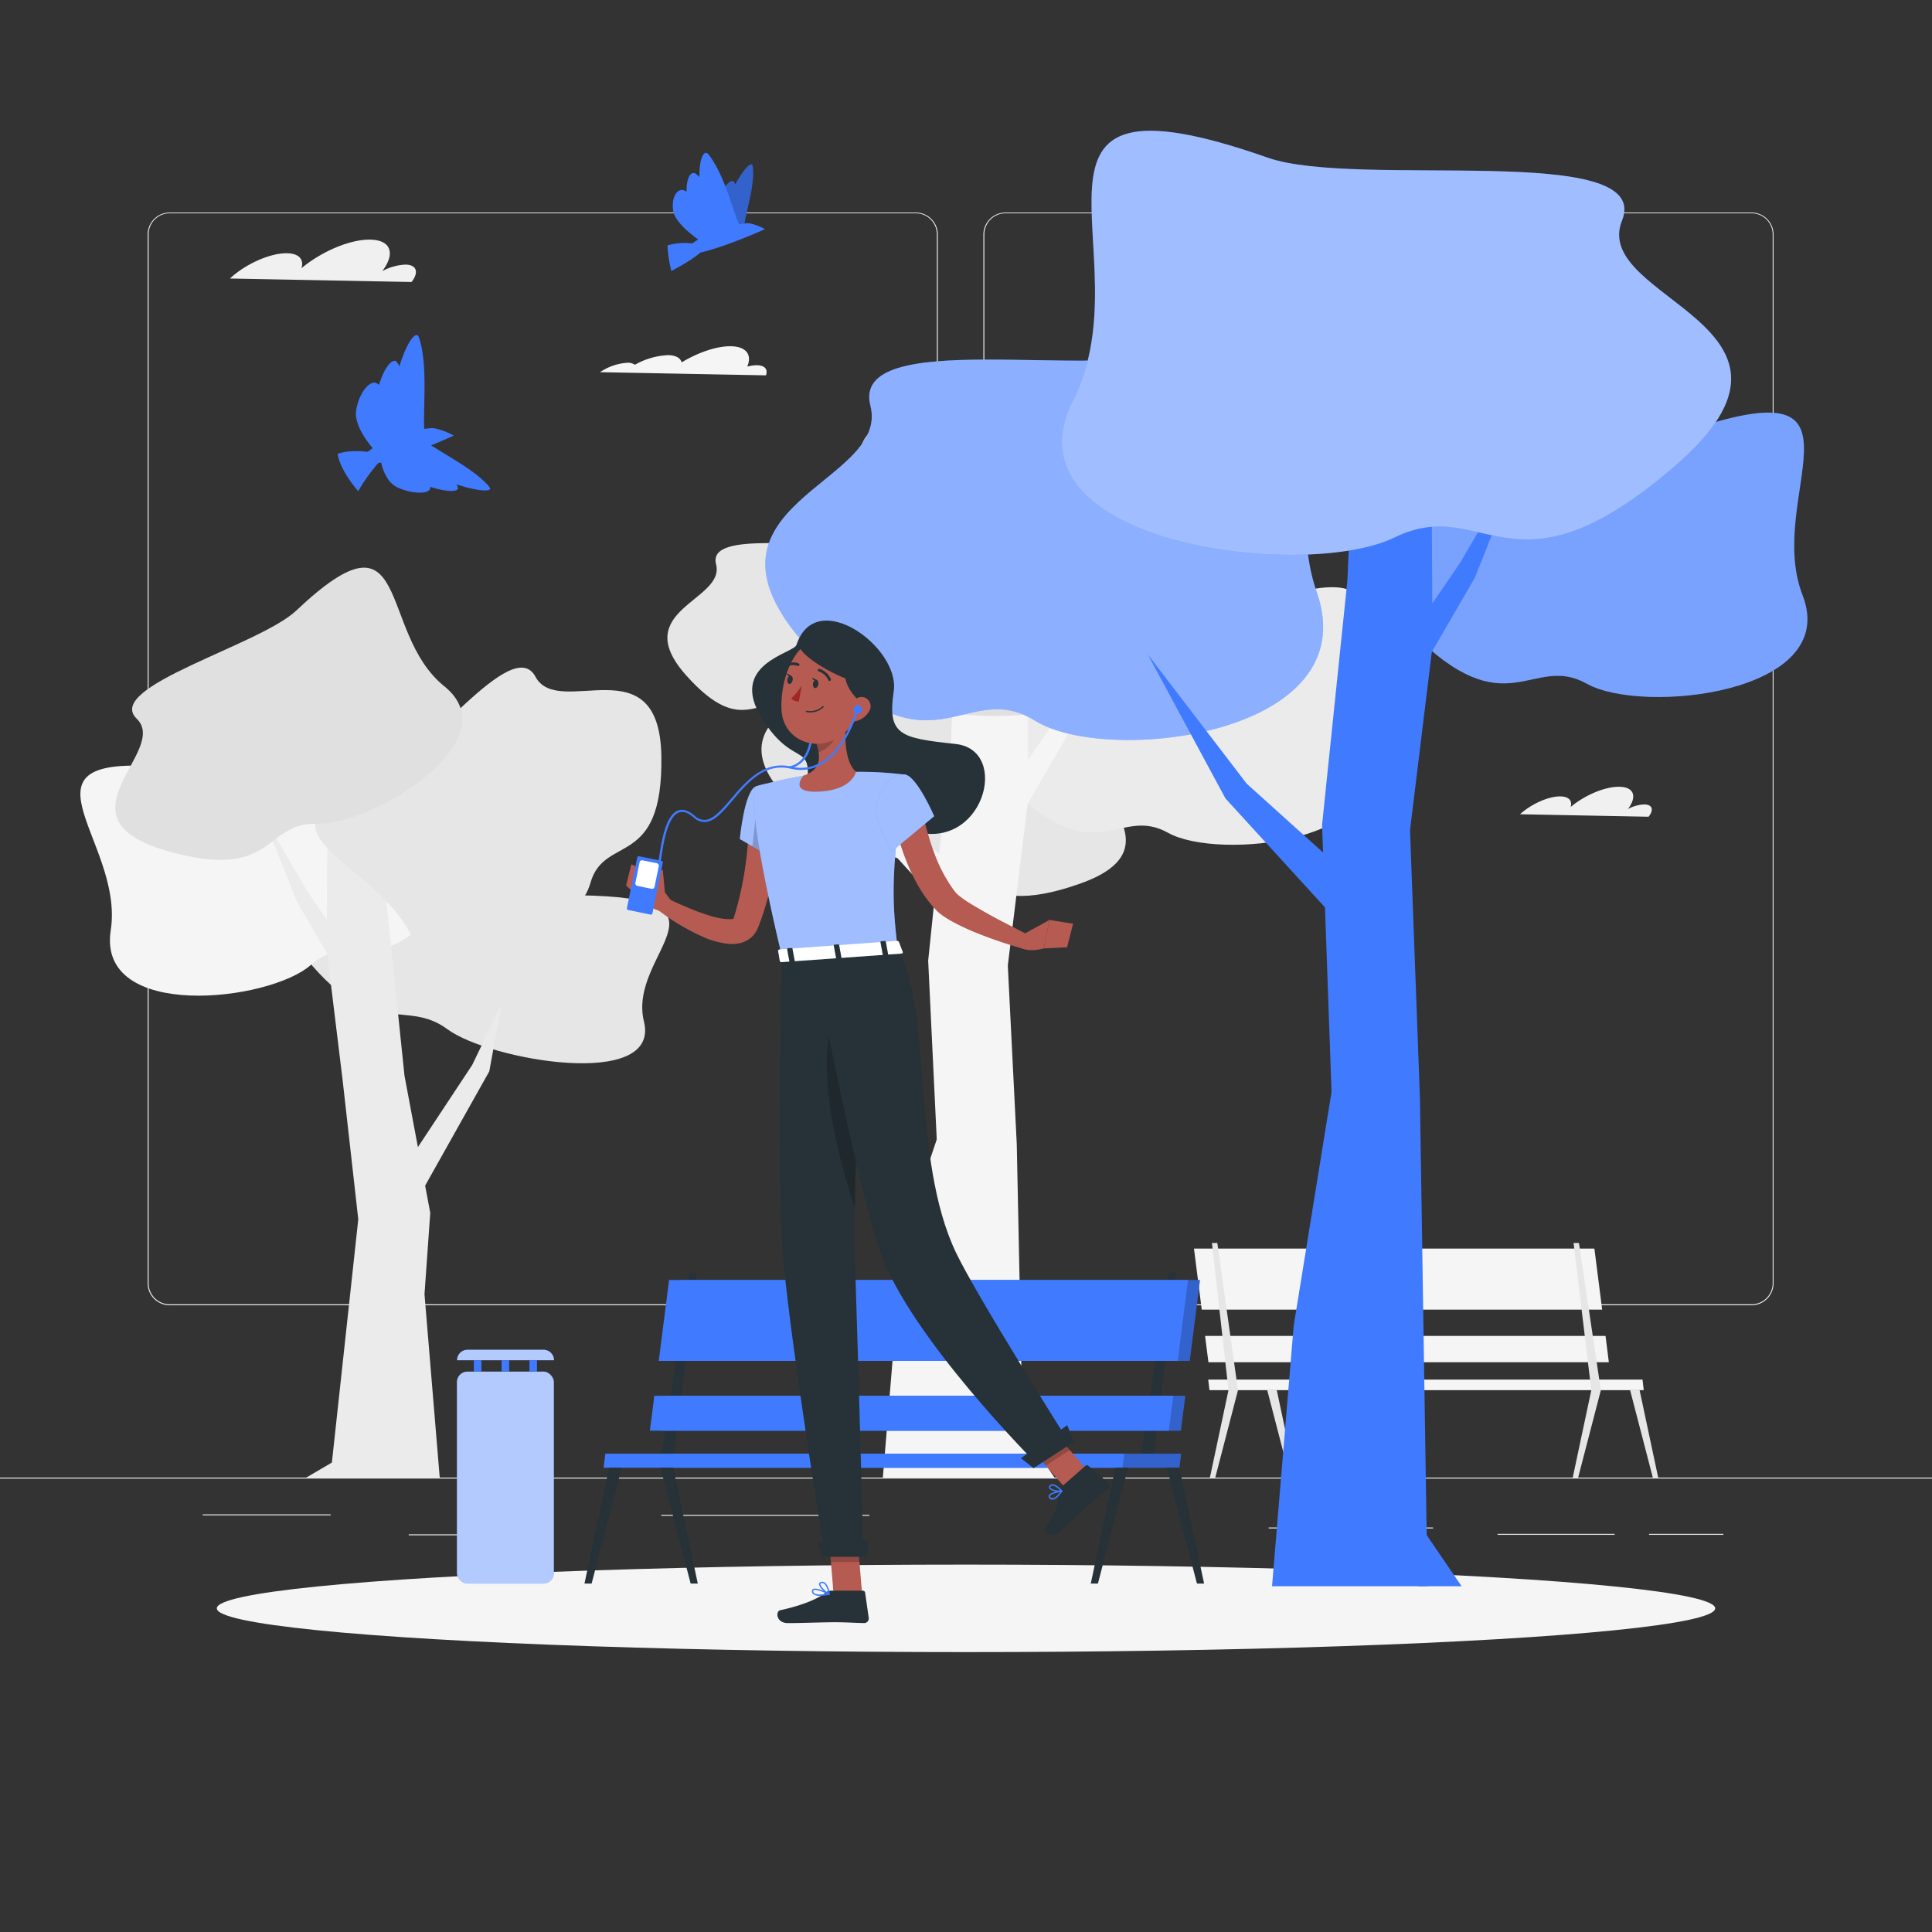 <svg xmlns="http://www.w3.org/2000/svg" viewBox="0 0 500 500"><rect x="0" y="0" width="500" height="500" fill="#333333" stroke="none"/><g id="freepik--background-complete--inject-402"><rect y="382.4" width="500" height="0.25" style="fill:#ebebeb"></rect><rect x="52.46" y="391.92" width="33.12" height="0.25" style="fill:#ebebeb"></rect><rect x="171.14" y="392.05" width="53.86" height="0.25" style="fill:#ebebeb"></rect><rect x="105.77" y="397.08" width="19.19" height="0.25" style="fill:#ebebeb"></rect><rect x="426.77" y="396.96" width="19.23" height="0.25" style="fill:#ebebeb"></rect><rect x="387.57" y="396.96" width="30.29" height="0.25" style="fill:#ebebeb"></rect><rect x="328.33" y="395.31" width="42.56" height="0.25" style="fill:#ebebeb"></rect><path d="M237,337.8H43.91a5.71,5.71,0,0,1-5.7-5.71V60.66A5.71,5.71,0,0,1,43.91,55H237a5.71,5.71,0,0,1,5.71,5.71V332.09A5.71,5.71,0,0,1,237,337.8ZM43.91,55.2a5.46,5.46,0,0,0-5.45,5.46V332.09a5.46,5.46,0,0,0,5.45,5.46H237a5.47,5.47,0,0,0,5.46-5.46V60.66A5.47,5.47,0,0,0,237,55.2Z" style="fill:#ebebeb"></path><path d="M453.31,337.8H260.21a5.72,5.72,0,0,1-5.71-5.71V60.66A5.72,5.72,0,0,1,260.21,55h193.1A5.71,5.71,0,0,1,459,60.66V332.09A5.71,5.71,0,0,1,453.31,337.8ZM260.21,55.2a5.47,5.47,0,0,0-5.46,5.46V332.09a5.47,5.47,0,0,0,5.46,5.46h193.1a5.47,5.47,0,0,0,5.46-5.46V60.66a5.47,5.47,0,0,0-5.46-5.46Z" style="fill:#ebebeb"></path><path d="M149.37,231.7c-13.89-.15-53.61-16.52-52.39-7s-34.74,2.59-17.6,23.52,25.55,10.1,36.41,18.14,55.25,15.82,50.86-2S193.22,232.19,149.37,231.7Z" style="fill:#e6e6e6"></path><path d="M44.7,198.75c14.13,1.48,53.77-15.81,53-3.09s35.48,7.73,19,33.92-25.53,10.55-36.2,20.1S25,264.33,28.66,240.74.09,194.09,44.7,198.75Z" style="fill:#f5f5f5"></path><polygon points="84.77 207.49 98.87 207.49 100.08 233.95 104.68 278.38 111.35 313.89 109.86 334.94 113.8 382.4 85.47 382.4 92.72 315.56 88.65 279.36 84.54 245.71 84.77 207.49" style="fill:#ebebeb"></polygon><polygon points="90.95 257.68 76.83 233.34 67.78 210.56 79.54 230.65 93.78 251.47 90.95 257.68" style="fill:#ebebeb"></polygon><polygon points="93.77 373.89 79.25 382.4 87.13 382.4 93.77 373.89" style="fill:#ebebeb"></polygon><path d="M98.13,200.74c12-4.87,34.51-36.76,40.45-25.6s32.13-8.81,32.58,20.61-14.81,20-18.36,32.78S116.35,265,107.05,243.4,60.34,216.1,98.13,200.74Z" style="fill:#e6e6e6"></path><path d="M76.69,158c-9.57,9.05-49.88,19.72-41.31,28S13.86,211.43,42.54,220s25.59-7.28,39.52-6.8,50.43-21.48,32.92-35.6S106.92,129.42,76.69,158Z" style="fill:#e0e0e0"></path><polygon points="107.12 312.01 126.63 277.26 129.82 259.83 122.2 275.62 107.91 297.24 107.12 312.01" style="fill:#ebebeb"></polygon><path d="M238,163.62c10.74,9.34,53.08,19.48,45.2,28.56s24.7,26.46-3.69,36.51-26.93-7-41.11-6-53.81-21.34-37.43-36.92S204.05,134.13,238,163.62Z" style="fill:#e6e6e6"></path><path d="M327.11,155.85c-14,4.68-58.05-3.89-54.39,8.82s-34.21,15.83-11.63,38.67,28.24,4.93,41.21,12.19,59.53,2.34,50.54-20.76S371.27,141.06,327.11,155.85Z" style="fill:#ebebeb"></path><polygon points="265.81 157.43 247.68 157.43 246.13 191.46 240.21 248.61 242.43 294.88 233.55 321.35 228.48 382.4 264.92 382.4 263.14 296.14 260.82 249.87 266.11 206.59 265.81 157.43" style="fill:#f5f5f5"></polygon><polygon points="257.86 221.98 276.02 190.68 287.67 161.37 272.55 187.21 254.22 214 257.86 221.98" style="fill:#f5f5f5"></polygon><polygon points="261.79 366.1 272.92 382.4 262.77 382.4 261.79 366.1" style="fill:#f5f5f5"></polygon><path d="M221.64,139.51c-9.34,3.48-38.77-2.89-36.32,6.55s-22.85,11.75-7.77,28.69,18.86,3.66,27.52,9.05,39.75,1.74,33.75-15.4S251.12,128.53,221.64,139.51Z" style="fill:#e6e6e6"></path><path d="M253.42,114.46c16,5.61,68.94-3,63.21,11.23s38.62,18.63,9.44,43.77-33.87,4.87-50,12.74-70.5,1.2-57.33-24.57S203,96.77,253.42,114.46Z" style="fill:#e0e0e0"></path><polygon points="242.07 232.82 217.55 205.98 207.97 185.3 222.54 202.51 247.29 224.83 242.07 232.82" style="fill:#f5f5f5"></polygon><path d="M105,68.48a13.92,13.92,0,0,0-6.07,1.68c3.44-4.51,2.29-8-3-8.14s-12.73,3.07-17.92,7.4c.7-2.26-.59-3.81-3.7-3.88-4.36-.09-10.79,2.78-14.8,6.54l47,.9C108.45,70.5,107.87,68.55,105,68.48Z" style="fill:#f0f0f0"></path><path d="M425.59,208.19a9.56,9.56,0,0,0-4.29,1.19c2.43-3.19,1.62-5.68-2.16-5.76s-9,2.17-12.66,5.23c.49-1.6-.42-2.69-2.62-2.74-3.09-.07-7.63,2-10.47,4.62l33.26.64C428.06,209.61,427.65,208.23,425.59,208.19Z" style="fill:#f0f0f0"></path><path d="M195.93,94.52a9.72,9.72,0,0,0-2.55.36c1.29-3-.17-5.18-4.17-5.27-3.67-.08-8.55,1.6-12.79,4.17-.32-1.12-1.5-1.83-3.49-1.87a19.11,19.11,0,0,0-8.61,2.49,3.23,3.23,0,0,0-1.87-.52,14.19,14.19,0,0,0-7.16,2.44l42.94.82C198.77,95.63,198,94.57,195.93,94.52Z" style="fill:#f5f5f5"></path><polygon points="412.63 323.14 410.29 323.14 311.35 323.14 309 323.14 311.01 338.93 313.35 338.93 412.29 338.93 414.64 338.93 412.63 323.14" style="fill:#f5f5f5"></polygon><polygon points="415.51 345.74 413.16 345.74 314.22 345.74 311.87 345.74 312.74 352.55 315.08 352.55 414.03 352.55 416.37 352.55 415.51 345.74" style="fill:#f5f5f5"></polygon><polygon points="425.08 357.04 413.98 357.04 323.79 357.04 312.69 357.04 313.01 359.78 324.12 359.78 414.3 359.78 425.4 359.78 425.08 357.04" style="fill:#f5f5f5"></polygon><polygon points="335.24 382.4 333.84 382.4 327.96 359.78 330.43 359.78 335.24 382.4" style="fill:#e6e6e6"></polygon><polygon points="429.14 382.4 427.75 382.4 421.87 359.78 424.33 359.78 429.14 382.4" style="fill:#e6e6e6"></polygon><polygon points="408.63 321.68 407.24 321.68 411.83 359.78 407.02 382.4 408.42 382.4 414.3 359.78 408.63 321.68" style="fill:#e6e6e6"></polygon><polygon points="315.04 321.68 313.65 321.68 317.93 359.78 313.12 382.4 314.51 382.4 320.39 359.78 315.04 321.68" style="fill:#e6e6e6"></polygon></g><g id="freepik--Shadow--inject-402"><ellipse id="freepik--path--inject-402" cx="250" cy="416.24" rx="193.89" ry="11.32" style="fill:#f5f5f5"></ellipse></g><g id="freepik--trash-can--inject-402"><rect x="118.26" y="354.97" width="25.07" height="54.86" rx="2.7" style="fill:#407BFF"></rect><rect x="118.26" y="354.97" width="25.07" height="54.86" rx="2.7" style="fill:#fff;opacity:0.6"></rect><path d="M140.63,349.32H121a2.7,2.7,0,0,0-2.7,2.7h25.07A2.7,2.7,0,0,0,140.63,349.32Z" style="fill:#407BFF"></path><path d="M140.63,349.32H121a2.7,2.7,0,0,0-2.7,2.7h25.07A2.7,2.7,0,0,0,140.63,349.32Z" style="fill:#fff;opacity:0.6"></path><rect x="129.82" y="352.02" width="1.95" height="2.95" style="fill:#407BFF"></rect><rect x="137.02" y="352.02" width="1.95" height="2.95" style="fill:#407BFF"></rect><rect x="122.63" y="352.02" width="1.95" height="2.95" style="fill:#407BFF"></rect></g><g id="freepik--Bench--inject-402"><polygon points="304.4 329.33 302.55 329.33 295.31 376.21 298.58 376.21 304.4 329.33" style="fill:#263238"></polygon><polygon points="180.31 329.33 178.46 329.33 171.22 376.21 174.49 376.21 180.31 329.33" style="fill:#263238"></polygon><polygon points="310.56 331.27 307.9 352.2 173.6 352.2 176.26 331.27 310.56 331.27" style="fill:#407BFF"></polygon><polygon points="310.56 331.27 307.9 352.2 173.6 352.2 176.26 331.27 310.56 331.27" style="opacity:0.2"></polygon><polygon points="307.45 331.27 304.79 352.2 170.49 352.2 173.15 331.27 307.45 331.27" style="fill:#407BFF"></polygon><polygon points="172.45 361.23 306.75 361.23 305.6 370.26 171.31 370.26 172.45 361.23" style="fill:#407BFF"></polygon><polygon points="172.45 361.23 306.75 361.23 305.6 370.26 171.31 370.26 172.45 361.23" style="opacity:0.2"></polygon><polygon points="169.34 361.23 303.64 361.23 302.49 370.26 168.19 370.26 169.34 361.23" style="fill:#407BFF"></polygon><polygon points="171.37 376.21 305.67 376.21 305.24 379.85 170.94 379.85 171.37 376.21" style="fill:#407BFF"></polygon><polygon points="171.37 376.21 305.67 376.21 305.24 379.85 170.94 379.85 171.37 376.21" style="opacity:0.2"></polygon><polygon points="156.65 376.21 290.94 376.21 290.52 379.85 156.22 379.85 156.65 376.21" style="fill:#407BFF"></polygon><polygon points="282.29 409.83 284.14 409.83 291.93 379.85 288.67 379.85 282.29 409.83" style="fill:#263238"></polygon><polygon points="311.62 409.83 309.77 409.83 301.97 379.85 305.24 379.85 311.62 409.83" style="fill:#263238"></polygon><polygon points="151.26 409.83 153.11 409.83 160.91 379.85 157.64 379.85 151.26 409.83" style="fill:#263238"></polygon><polygon points="180.59 409.83 178.74 409.83 170.94 379.85 174.21 379.85 180.59 409.83" style="fill:#263238"></polygon></g><g id="freepik--Tree--inject-402"><path d="M438.1,111.07c-15.44,5.17-64.1-4.3-60.05,9.74s-37.78,17.48-12.84,42.69,31.18,5.44,45.49,13.46,65.72,2.58,55.8-22.92S486.84,94.74,438.1,111.07Z" style="fill:#407BFF"></path><path d="M438.1,111.07c-15.44,5.17-64.1-4.3-60.05,9.74s-37.78,17.48-12.84,42.69,31.18,5.44,45.49,13.46,65.72,2.58,55.8-22.92S486.84,94.74,438.1,111.07Z" style="fill:#fff;opacity:0.3"></path><polygon points="370.42 112.81 350.4 112.81 348.69 150.39 342.15 213.47 344.6 282.59 334.8 343.13 329.2 410.52 369.43 410.52 367.47 283.98 364.91 214.87 370.75 167.09 370.42 112.81" style="fill:#407BFF"></polygon><polygon points="361.64 184.08 381.69 149.52 394.55 117.16 377.85 145.69 357.62 175.26 361.64 184.08" style="fill:#407BFF"></polygon><polygon points="365.98 392.53 378.26 410.52 367.06 410.52 365.98 392.53" style="fill:#407BFF"></polygon><path d="M303.69,90.81C283.52,98.32,220,84.57,225.26,105s-49.33,25.36-16.77,62,40.73,7.9,59.42,19.54,85.83,3.74,72.87-33.27S367.35,67.11,303.69,90.81Z" style="fill:#407BFF"></path><path d="M303.69,90.81C283.52,98.32,220,84.57,225.26,105s-49.33,25.36-16.77,62,40.73,7.9,59.42,19.54,85.83,3.74,72.87-33.27S367.35,67.11,303.69,90.81Z" style="fill:#fff;opacity:0.4"></path><path d="M328.06,40.8c23.19,8.13,100-4.33,91.71,16.29s56,27,13.7,63.51-49.15,7.07-72.52,18.48-102.29,1.74-83.19-35.64S254.84,15.12,328.06,40.8Z" style="fill:#407BFF"></path><path d="M328.06,40.8c23.19,8.13,100-4.33,91.71,16.29s56,27,13.7,63.51-49.15,7.07-72.52,18.48-102.29,1.74-83.19-35.64S254.84,15.12,328.06,40.8Z" style="fill:#fff;opacity:0.5"></path><polygon points="344.21 236.26 317.14 206.63 297.04 169.35 322.64 202.81 349.98 227.45 344.21 236.26" style="fill:#407BFF"></polygon></g><g id="freepik--Character--inject-402"><path d="M206.12,166.91c-.72,2.2-17.76,4.9-8.94,19s13.92,4.57,11.13,20.42,17.33,5.34,27.61,8.64c18.47,5.94,25.85-20.89,11.38-22.43s-17.67-2.32-16-13.68S211.14,151.65,206.12,166.91Z" style="fill:#263238"></path><path d="M201.43,212.15c0,2.39-.15,4.54-.34,6.79s-.54,4.44-.91,6.65a71.54,71.54,0,0,1-3.44,13l-.3.8c-.11.28-.16.45-.4,1a6.7,6.7,0,0,1-2,2.53,7,7,0,0,1-2.74,1.2,9.64,9.64,0,0,1-2.39.18,21.39,21.39,0,0,1-7.23-1.95,58.4,58.4,0,0,1-11.51-6.94l2-3.15c1.86.89,3.81,1.78,5.73,2.58a53.71,53.71,0,0,0,5.77,2.12,17.78,17.78,0,0,0,5.3.93c.71,0,1.11-.28,1-.27s-.1.07-.09,0l.37-1.24a84.54,84.54,0,0,0,2.61-12c.3-2,.51-4.11.7-6.17s.31-4.18.38-6.09Z" style="fill:#b55b52"></path><path d="M195.66,203.51c-3,1-4.2,13.63-4.2,13.63l8.78,5.08s7.1-13.18,4.52-16.34S200,202.06,195.66,203.51Z" style="fill:#407BFF"></path><path d="M195.66,203.51c-3,1-4.2,13.63-4.2,13.63l8.78,5.08s7.1-13.18,4.52-16.34S200,202.06,195.66,203.51Z" style="fill:#fff;opacity:0.5"></path><polygon points="196.13 206.28 194.72 219.03 199.65 221.88 196.13 206.28" style="opacity:0.2"></polygon><path d="M173.78,233.22,168.39,226l-2,7.22s3.38,3.33,6.31,2.41Z" style="fill:#b55b52"></path><path d="M171.53,225.11h0a1.77,1.77,0,0,0-1.32,1.51l-.44,3.52,2.33,1.1Z" style="fill:#b55b52"></path><polygon points="163.4 223.7 162.03 229.16 166.36 233.22 168.39 226 163.4 223.7" style="fill:#b55b52"></polygon><polygon points="223.11 412.52 215.73 412.52 214.31 395.43 221.69 395.43 223.11 412.52" style="fill:#b55b52"></polygon><polygon points="282.33 381.6 276.14 385.61 264.85 372.56 271.04 368.54 282.33 381.6" style="fill:#b55b52"></polygon><path d="M274.68,384.84l6.22-5.49a.58.58,0,0,1,.77,0l5.05,4.29a1.18,1.18,0,0,1,0,1.77c-2.2,1.88-3.36,2.67-6.09,5.09-1.68,1.48-4,3.83-6.31,5.88s-4.47-.14-3.69-1.2c3.51-4.76,3.06-6.65,3.44-9.17A2,2,0,0,1,274.68,384.84Z" style="fill:#263238"></path><path d="M215,411.67h8.3a.59.59,0,0,1,.59.5l.94,6.56a1.19,1.19,0,0,1-1.18,1.32c-2.89-.05-4.29-.22-7.94-.22-2.24,0-8.68.23-11.78.23s-3.27-3.06-2-3.34c5.79-1.25,9.87-3,11.82-4.6A1.94,1.94,0,0,1,215,411.67Z" style="fill:#263238"></path><g style="opacity:0.2"><polygon points="214.31 395.43 215.04 404.24 222.43 404.24 221.7 395.43 214.31 395.43"></polygon><polygon points="271.05 368.55 264.85 372.56 270.67 379.29 276.87 375.27 271.05 368.55"></polygon></g><path d="M195.66,203.51s-3.42,1.49,6.75,44.18l29.9-2.18c-1.39-12.13-1.95-19.63,2.05-45a88,88,0,0,0-12.82-.75,94,94,0,0,0-13.57,1C202.17,201.67,195.66,203.51,195.66,203.51Z" style="fill:#407BFF"></path><path d="M195.66,203.51s-3.42,1.49,6.75,44.18l29.9-2.18c-1.39-12.13-1.95-19.63,2.05-45a88,88,0,0,0-12.82-.75,94,94,0,0,0-13.57,1C202.17,201.67,195.66,203.51,195.66,203.51Z" style="fill:#fff;opacity:0.5"></path><path d="M219.09,184.54c-.54,4.43-.82,12.5,2.45,15.19,0,0-.87,4.52-9,5.11-8.92.65-4.58-4.12-4.58-4.12,4.78-1.52,4.39-5.12,3.3-8.46Z" style="fill:#b55b52"></path><path d="M215.9,187.69l-4.63,4.57a14.82,14.82,0,0,1,.6,2.38c1.84-.41,4.25-2.64,4.3-4.6A6.54,6.54,0,0,0,215.9,187.69Z" style="opacity:0.2"></path><path d="M204.46,198.85a.27.27,0,0,1-.27-.21.28.28,0,0,1,.21-.33c8.29-1.85,4.82-18,4.78-18.16a.27.27,0,0,1,.21-.32.26.26,0,0,1,.32.21c.16.68,3.62,16.83-5.19,18.81Z" style="fill:#407BFF"></path><path d="M224.08,177.17c-1.67,7.13-2.23,10.18-6.5,13.26-6.43,4.63-14.82,1-15.31-6.47-.44-6.74,2.37-17.27,9.91-18.94A10,10,0,0,1,224.08,177.17Z" style="fill:#b55b52"></path><path d="M206.91,166.31c-2.4,3.33,21,15.76,18.72,7.91S213.18,157.59,206.91,166.31Z" style="fill:#263238"></path><path d="M218.8,174.33c-.57,3.47,4,7.58,4,7.58s5.88-4.34,2.18-6.65S218.8,174.33,218.8,174.33Z" style="fill:#263238"></path><path d="M202.41,247.69s-1.69,57.13.43,79.55c2.2,23.32,10.62,75.3,10.62,75.3h10s-1.37-51.85-2.15-74.85c-.86-25.07,3-81.59,3-81.59Z" style="fill:#263238"></path><polygon points="224.31 402.9 212.59 402.9 211.74 399.16 224.85 398.7 224.31 402.9" style="fill:#263238"></polygon><path d="M216.33,260.86c-6.27,15.31,1.56,41.83,4.89,51.67.23-15.15,1.14-33.73,1.91-47.37C221.46,257.59,219.22,253.8,216.33,260.86Z" style="opacity:0.2"></path><path d="M210.3,247.11s11.06,58.47,17.55,77c7.71,22,40.4,54.69,40.4,54.69l8.44-5.48s-23.76-37.6-29.26-49.1c-11.75-24.55-6-62.82-15.12-78.74Z" style="fill:#263238"></path><polygon points="277.95 373.16 267.48 379.95 264.22 377.38 276.19 368.84 277.95 373.16" style="fill:#263238"></polygon><path d="M211.79,177.12c-.1.58-.5,1-.88.94s-.61-.59-.51-1.18.49-1,.87-.94S211.89,176.53,211.79,177.12Z" style="fill:#263238"></path><path d="M205.15,176c-.1.59-.49,1-.87,1s-.62-.6-.52-1.18.5-1,.88-.95S205.25,175.4,205.15,176Z" style="fill:#263238"></path><path d="M204.8,174.86l-1.34-.64S204,175.44,204.8,174.86Z" style="fill:#263238"></path><path d="M207.49,177.39a16,16,0,0,1-2.73,3.39,2.57,2.57,0,0,0,2,.75Z" style="fill:#a02724"></path><path d="M209.59,184.37a5.41,5.41,0,0,1-.87-.08.17.17,0,1,1,.05-.34,4.74,4.74,0,0,0,4.11-1.17.17.17,0,0,1,.25.23A4.85,4.85,0,0,1,209.59,184.37Z" style="fill:#263238"></path><path d="M224.91,184.11a5.39,5.39,0,0,1-3.26,2.48c-1.82.46-2.68-1.18-2.14-2.87.48-1.53,2-3.61,3.82-3.32A2.41,2.41,0,0,1,224.91,184.11Z" style="fill:#b55b52"></path><rect x="163.49" y="222.06" width="6.75" height="14.2" rx="0.4" transform="translate(49.28 -28.78) rotate(11.55)" style="fill:#407BFF"></rect><rect x="164.91" y="222.97" width="5.06" height="6.75" rx="0.61" transform="translate(48.73 -28.95) rotate(11.55)" style="fill:#fff"></rect><path d="M222.86,184.33a1.11,1.11,0,1,1-.32-1.68A1.22,1.22,0,0,1,222.86,184.33Z" style="fill:#407BFF"></path><path d="M170.7,223h-.07a.27.27,0,0,1-.19-.33c.06-.25.14-.78.24-1.44.51-3.33,1.56-10.27,4.79-11.47,1.27-.47,2.72,0,4.32,1.36a3.69,3.69,0,0,0,2.72,1.07c2.17-.17,4.26-2.63,6.69-5.47,3.79-4.44,8.51-10,15.57-8.31,11.58,2.73,16.46-13.74,16.51-13.91a.27.27,0,1,1,.52.16c-.05.17-5.09,17.12-17.15,14.28-6.74-1.59-11.15,3.58-15,8.14-2.5,2.93-4.66,5.46-7.05,5.65a4.22,4.22,0,0,1-3.12-1.19c-1.44-1.24-2.71-1.67-3.78-1.27-2.93,1.09-4,8.06-4.44,11-.11.71-.18,1.21-.26,1.49A.27.27,0,0,1,170.7,223Z" style="fill:#407BFF"></path><path d="M214.68,176.22a.35.35,0,0,1-.33-.25,4.16,4.16,0,0,0-2.47-2.21.35.35,0,0,1-.22-.44.34.34,0,0,1,.44-.22,4.77,4.77,0,0,1,2.92,2.67.34.34,0,0,1-.23.43A.22.22,0,0,1,214.68,176.22Z" style="fill:#263238"></path><path d="M203.68,172.58a.36.36,0,0,1-.3-.18.35.35,0,0,1,.13-.47,3.5,3.5,0,0,1,3.19-.22.35.35,0,0,1-.32.63h0a2.77,2.77,0,0,0-2.52.19A.31.31,0,0,1,203.68,172.58Z" style="fill:#263238"></path><path d="M238.51,209.17c.36,1.75.82,3.75,1.35,5.6s1.09,3.75,1.77,5.55a39.31,39.31,0,0,0,5.13,9.93l.71.89a9.47,9.47,0,0,0,.83.74,26,26,0,0,0,2.22,1.59c1.63,1,3.35,2,5.12,3s3.56,1.93,5.37,2.86l5.45,2.8-1.32,3.5a112.79,112.79,0,0,1-11.94-4c-2-.8-3.92-1.64-5.87-2.66a30.19,30.19,0,0,1-3-1.75,14.14,14.14,0,0,1-1.57-1.21c-.63-.59-.93-1-1.35-1.41a33.82,33.82,0,0,1-3.92-5.62,46.29,46.29,0,0,1-2.86-6,62.39,62.39,0,0,1-2.12-6.17,59.07,59.07,0,0,1-1.48-6.42Z" style="fill:#b55b52"></path><path d="M234.36,200.48c3.06.69,7.41,10.75,7.41,10.75l-11,9.15s-4.86-8.3-3.88-12.26C227.88,204,230.87,199.69,234.36,200.48Z" style="fill:#407BFF"></path><path d="M234.36,200.48c3.06.69,7.41,10.75,7.41,10.75l-11,9.15s-4.86-8.3-3.88-12.26C227.88,204,230.87,199.69,234.36,200.48Z" style="fill:#fff;opacity:0.5"></path><path d="M272.42,388.12h-.09a1,1,0,0,1-.83-.51.61.61,0,0,1-.06-.6c.38-.86,3-1.26,3.32-1.3a.16.16,0,0,1,.17.08.17.17,0,0,1,0,.19C274.38,386.77,273.34,388.06,272.42,388.12Zm2-2c-1.05.19-2.43.57-2.63,1a.23.23,0,0,0,0,.26.69.69,0,0,0,.55.35C272.84,387.78,273.6,387.18,274.39,386.14Z" style="fill:#407BFF"></path><path d="M274.55,386.1c-.91.07-2.62-.25-3-.91a.61.61,0,0,1,.12-.75.93.93,0,0,1,.71-.32c1.07,0,2.49,1.59,2.55,1.66a.17.17,0,0,1,0,.17.2.2,0,0,1-.13.12Zm-2.23-1.62a.56.56,0,0,0-.4.19c-.15.17-.12.27-.08.35.26.44,1.68.79,2.58.74-.5-.5-1.41-1.29-2.05-1.29Z" style="fill:#407BFF"></path><path d="M212.24,413a2.78,2.78,0,0,1-1.79-.46.93.93,0,0,1-.31-.85.53.53,0,0,1,.29-.46c.91-.5,3.85,1,4.18,1.18a.16.16,0,0,1,.09.18.16.16,0,0,1-.14.14A12,12,0,0,1,212.24,413Zm-1.31-1.53a.75.75,0,0,0-.33.06.23.23,0,0,0-.12.19.64.64,0,0,0,.2.56c.45.41,1.67.48,3.3.21A9.38,9.38,0,0,0,210.93,411.43Z" style="fill:#407BFF"></path><path d="M214.53,412.7l-.07,0c-.88-.4-2.62-2-2.49-2.82,0-.2.18-.45.66-.5a1.31,1.31,0,0,1,1,.3,4.86,4.86,0,0,1,1.1,2.85.17.17,0,0,1-.07.16A.17.17,0,0,1,214.53,412.7Zm-1.76-3h-.1c-.32,0-.34.16-.35.2-.08.5,1.1,1.76,2,2.3a4.16,4.16,0,0,0-.94-2.28A1,1,0,0,0,212.77,409.71Z" style="fill:#407BFF"></path><path d="M211.44,176l-1.34-.65S210.63,176.57,211.44,176Z" style="fill:#263238"></path><path d="M232.63,243.73l1,2.62c.12.2-.11.43-.46.45L202.36,249c-.27,0-.51-.1-.54-.26l-.46-2.66c0-.19.19-.36.49-.38l30.27-2.2A.54.54,0,0,1,232.63,243.73Z" style="fill:#fff"></path><path d="M228.81,247.41l.81-.06c.16,0,.28-.1.26-.2l-.63-3.45c0-.11-.17-.18-.33-.17l-.81.06c-.16,0-.28.11-.26.21l.63,3.45C228.5,247.35,228.65,247.42,228.81,247.41Z" style="fill:#263238"></path><path d="M204.66,249.16l.81,0c.16,0,.28-.11.26-.21l-.64-3.45c0-.1-.16-.17-.32-.16l-.81.06c-.17,0-.28.1-.26.2l.63,3.45C204.35,249.1,204.49,249.18,204.66,249.16Z" style="fill:#263238"></path><path d="M216.73,248.29l.81-.06c.16,0,.28-.11.26-.21l-.63-3.45c0-.1-.17-.17-.33-.16l-.81.06c-.16,0-.28.1-.26.2l.63,3.45C216.42,248.23,216.57,248.3,216.73,248.29Z" style="fill:#263238"></path><path d="M264.61,241.93l7-3.85-1.47,7.36s-4.52,1.43-6.72-.71Z" style="fill:#b55b52"></path><polygon points="277.72 239.06 276.16 245.16 270.13 245.44 271.6 238.08 277.72 239.06" style="fill:#b55b52"></polygon></g><g id="freepik--Birds--inject-402"><path d="M95.19,116.94c4-3.41,14.66-6.53,17.22-6.1a17.19,17.19,0,0,1,5,1.89s-11.14,5.2-19.54,7.13a46,46,0,0,0-5.17,7.25s-4.74-5.35-5.31-9.65C90.47,116.29,95.19,116.94,95.19,116.94Z" style="fill:#407BFF"></path><path d="M108.42,87.33c-.83-2.36-3.84,2.39-5.63,9.57s.58,18.21.58,18.21l6.87-2.82C108.74,111.23,111.29,95.53,108.42,87.33Z" style="fill:#407BFF"></path><path d="M102.81,93.83c-1.18-1.82-4,2-5.21,7.73s2.68,14.28,2.68,14.28l7.35-2.47C105.84,112.59,106.92,100.16,102.81,93.83Z" style="fill:#407BFF"></path><path d="M97.64,99.27c-1.74-1.24-4.77,2.28-5.48,7s5.31,10.85,5.31,10.85l6.74-2.42C103.81,112.35,103.68,103.59,97.64,99.27Z" style="fill:#407BFF"></path><path d="M126.67,126.07c1.18,1.51-4.12,1-10.4-1.35s-12.73-8.61-12.73-8.61l6.33-2.4C109.7,115,122.58,120.79,126.67,126.07Z" style="fill:#407BFF"></path><path d="M118.48,126.11c.57,1.46-4,1.23-8.82-.74s-8.59-7.94-8.59-7.94l6.39-2.81C106.9,115.93,116.51,121,118.48,126.11Z" style="fill:#407BFF"></path><path d="M111.33,126.4c-.2,1.49-4.63,1.52-8.47-.25s-4.47-7.8-4.47-7.8l6-2.51C105.8,117.13,112,121.19,111.33,126.4Z" style="fill:#407BFF"></path><path d="M194.78,42.92c-.23-1.37-2.47,1-4.52,4.84-.08-.22-.16-.44-.26-.65-.51-1-2.51.77-4.07,3.75-.09-.08-.17-.17-.26-.24-1-.81-3.63,1.46-4.76,4.51s2.26,7,2.26,7l4.38-1.35v.06l3.13-1.09.08,0h0l2-.69C191.82,58.39,195.69,48.24,194.78,42.92Z" style="fill:#407BFF"></path><path d="M194.78,42.92c-.23-1.37-2.47,1-4.52,4.84-.08-.22-.16-.44-.26-.65-.51-1-2.51.77-4.07,3.75-.09-.08-.17-.17-.26-.24-1-.81-3.63,1.46-4.76,4.51s2.26,7,2.26,7l4.38-1.35v.06l3.13-1.09.08,0h0l2-.69C191.82,58.39,195.69,48.24,194.78,42.92Z" style="opacity:0.2"></path><path d="M179.21,63c3.56-2.85,12.66-5.53,14.75-5.2a12.92,12.92,0,0,1,4,1.51s-9.64,4.4-16.75,6.07c-2.15,2-7.46,4.75-7.46,4.75a30.87,30.87,0,0,1-1-6.62A16.31,16.31,0,0,1,179.21,63Z" style="fill:#407BFF"></path><path d="M183.4,40c-1.39-1.78-2.74,1.89-2.31,7.39s5.63,13.84,5.63,13.84L192,59C190.41,58.2,188.26,46.21,183.4,40Z" style="fill:#407BFF"></path><path d="M180.24,45.09c-1.56-1.36-3,1.62-2.45,6s6.39,10.81,6.39,10.81l5.84-2C188.22,59.3,185.68,49.82,180.24,45.09Z" style="fill:#407BFF"></path><path d="M177.18,49.34c-1.89-.91-3.6,1.83-2.91,5.43S182,62.92,182,62.92l5.32-2C186.34,59.16,183.76,52.5,177.18,49.34Z" style="fill:#407BFF"></path></g></svg>